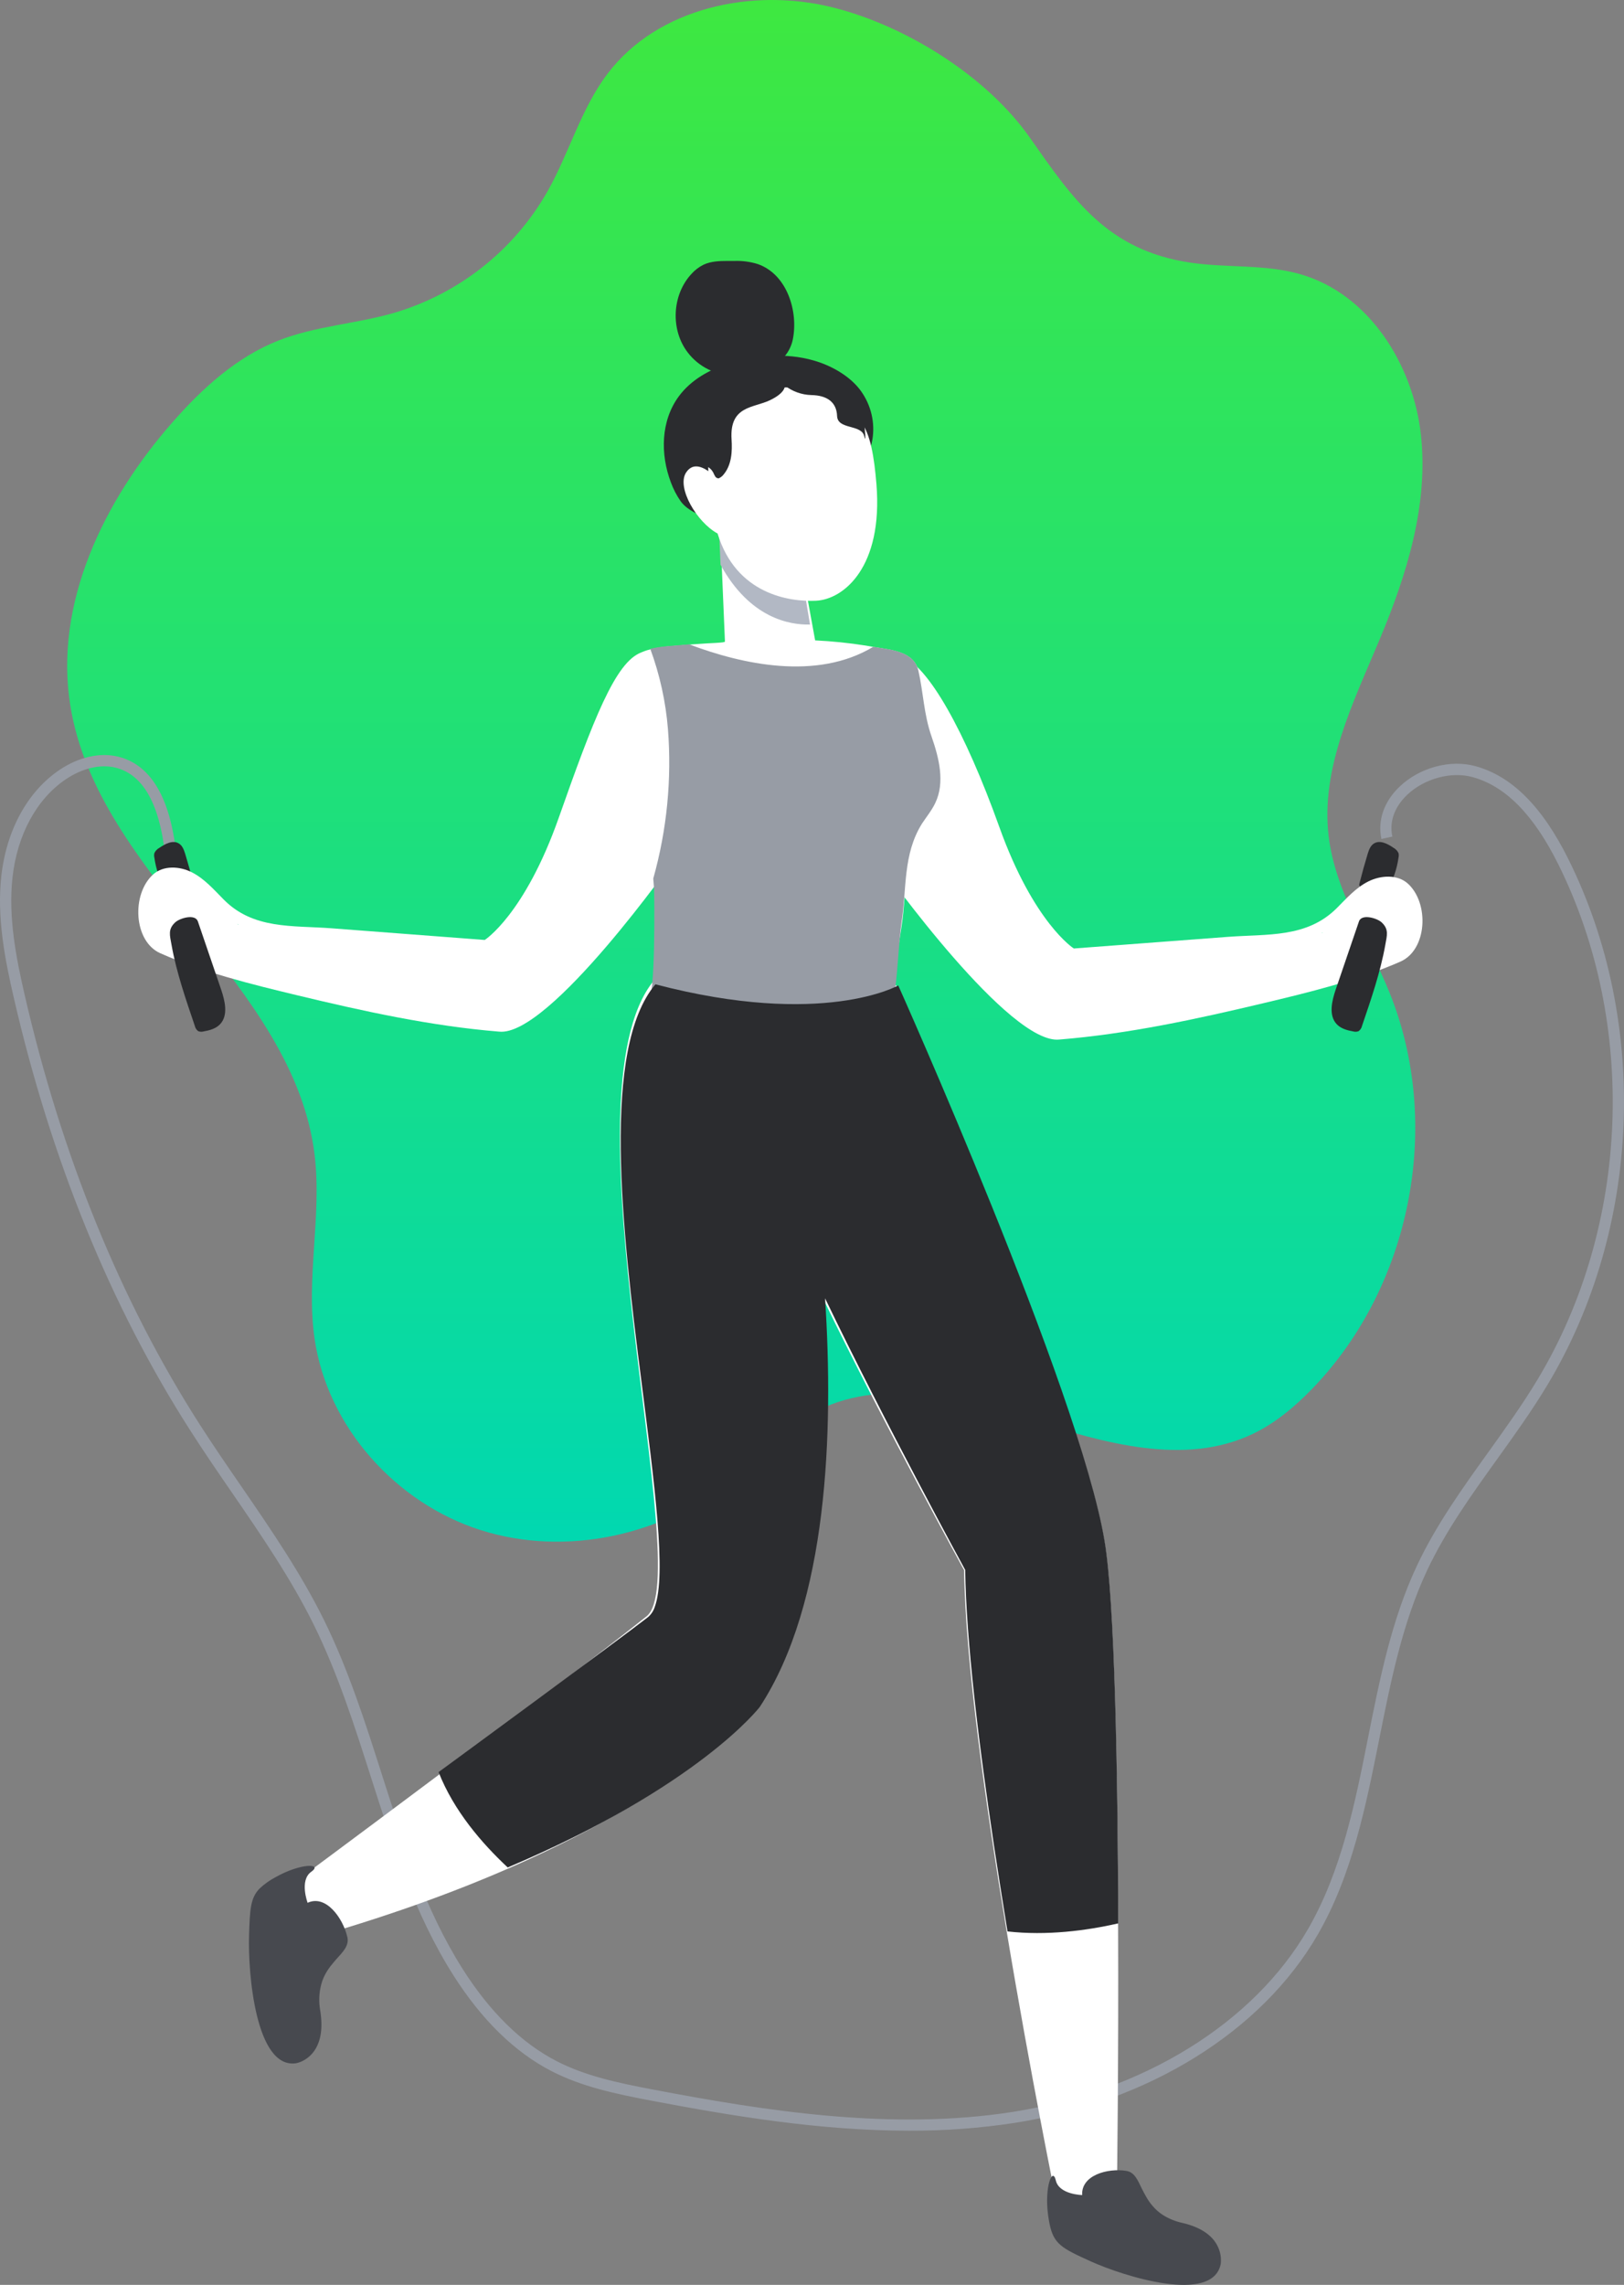<?xml version="1.0" encoding="UTF-8"?>
<svg width="411px" height="578px" viewBox="0 0 411 578" version="1.1" xmlns="http://www.w3.org/2000/svg" xmlns:xlink="http://www.w3.org/1999/xlink">
    <rect x="0" y="0" width="411" height="578" fill="#808080" stroke="none"/>
    <!-- Generator: Sketch 59.1 (86144) - https://sketch.com -->
    <title>跳绳</title>
    <desc>Created with Sketch.</desc>
    <defs>
        <linearGradient x1="50%" y1="0%" x2="50%" y2="100%" id="linearGradient-1">
            <stop stop-color="#3FE83F" offset="0%"></stop>
            <stop stop-color="#00D8B2" offset="100%"></stop>
        </linearGradient>
    </defs>
    <g id="页面-1" stroke="none" stroke-width="1" fill="none" fill-rule="evenodd">
        <g id="9" transform="translate(-586, -673)">
            <g id="跳绳" transform="translate(586, 673)">
                <path d="M210.852,1.902 C190.447,-3.236 166.421,1.932 153.753,18.654 C147.032,27.531 144.06,38.658 138.585,48.374 C130.093,63.324 116.084,74.384 99.535,79.205 C89.983,81.932 79.823,82.491 70.573,86.104 C59.912,90.276 51.18,98.235 43.643,106.829 C26.303,126.579 13.605,152.644 17.81,178.57 C24.764,221.594 74.25,248.773 79.607,292.022 C81.515,307.456 77.396,323.204 79.607,338.613 C82.825,360.887 100.118,380.223 121.636,387.063 C143.155,393.903 167.917,388.469 185.346,374.157 C192.148,368.562 198.027,361.667 205.751,357.419 C222.457,348.253 243.109,353.539 261.286,359.286 C279.463,365.034 299.741,370.951 316.974,362.768 C322.738,360.023 327.704,355.847 332.137,351.264 C357.159,325.385 365.151,284.521 351.692,251.175 C346.37,237.977 337.957,225.69 336.257,211.573 C334.191,194.326 342.455,177.769 349.167,161.738 C356.062,145.27 361.593,127.549 359.582,109.815 C357.571,92.08 346.404,74.389 329.191,69.399 C320.167,66.782 310.487,67.811 301.211,66.434 C280.216,63.279 271.624,50.484 260.67,34.871 C249.715,19.259 229.348,6.561 210.852,1.902 Z" id="路径" fill="url(#linearGradient-1)"></path>
                <path d="M230.083,539 C207.403,539 184.987,535.218 164.89,531.41 C155.574,529.64 147.237,527.86 139.621,523.95 C130.265,519.147 121.866,510.94 114.66,499.554 C104.95,484.213 99.337,466.653 93.911,449.672 C89.773,436.719 85.495,423.327 79.427,411.042 C73.623,399.296 66.035,388.258 58.7,377.585 C55.187,372.474 51.556,367.193 48.15,361.857 C27.969,330.361 12.928,293.444 3.431,252.145 C1.315,242.922 -0.847,232.198 0.335,221.593 C1.636,209.954 7.017,200.168 15.09,194.742 C19.931,191.49 25.335,190.282 29.928,191.417 C38.716,193.602 43.743,202.915 44.869,219.11 L42.054,219.307 C41.001,204.499 36.729,196.045 29.242,194.192 C25.436,193.253 20.854,194.309 16.677,197.118 C9.297,202.078 4.371,211.122 3.167,221.93 C2.041,232.091 4.141,242.54 6.207,251.533 C15.63,292.539 30.548,329.13 50.554,360.357 C53.932,365.626 57.551,370.89 61.053,375.979 C68.444,386.736 76.089,397.858 81.982,409.789 C88.141,422.265 92.453,435.758 96.618,448.813 C101.989,465.625 107.539,483.005 117.058,498.043 C123.988,508.991 132.021,516.855 140.915,521.428 C148.194,525.163 156.317,526.899 165.414,528.618 C193.172,533.887 225.383,539.094 256.366,534.235 C289.382,529.039 317.281,511.766 330.999,488.05 C339.522,473.304 342.945,456.093 346.255,439.443 C349.159,424.838 352.165,409.75 358.583,396.094 C363.407,385.82 370.117,376.479 376.596,367.446 C380.897,361.458 385.344,355.268 389.178,348.881 C412.444,310.178 414.476,259.043 394.362,218.621 C388.108,206.05 380.987,198.837 372.6,196.562 C367.229,195.107 360.457,196.955 356.134,201.056 C352.897,204.129 351.563,207.887 352.379,211.628 L349.604,212.234 C348.591,207.538 350.28,202.713 354.22,198.983 C359.286,194.158 367.01,192.074 373.36,193.804 C382.58,196.304 390.287,204.005 396.924,217.34 C417.459,258.611 415.382,310.807 391.632,350.325 C387.742,356.807 383.256,363.048 378.921,369.081 C372.51,378.012 365.878,387.241 361.161,397.28 C354.89,410.626 351.923,425.546 349.052,439.971 C345.675,456.823 342.224,474.293 333.465,489.437 C319.319,513.912 290.671,531.696 256.833,537.016 C247.982,538.371 239.038,539.034 230.083,539 L230.083,539 Z" id="路径" fill="#979CA5" fill-rule="nonzero"></path>
                <path d="M351.201,225.014 C352.619,222.495 353.545,219.759 353.935,216.937 C354.022,216.567 354.022,216.185 353.935,215.816 C353.676,215.249 353.229,214.775 352.66,214.463 C351.217,213.478 349.288,212.443 347.77,213.347 C346.841,213.887 346.463,214.953 346.149,215.937 C345.393,218.424 344.696,220.928 344.058,223.449 C343.994,223.63 343.983,223.823 344.026,224.009 C344.126,224.208 344.293,224.371 344.501,224.474 C346.508,225.68 348.902,226.196 351.271,225.933 L351.201,225.014 Z" id="路径" fill="#2B2C2F" fill-rule="nonzero"></path>
                <path d="M223.139,219.229 C223.139,219.229 231.494,230.992 241.392,242.304 C250.918,253.2 261.836,263.667 268.119,262.967 C285.466,261.566 302.672,257.83 319.563,253.817 C331.274,251.037 343.418,248.086 354.42,243.255 C361.204,240.27 361.767,228.49 356.3,223.521 C353.682,221.164 349.476,221.392 346.318,222.965 C343.159,224.538 340.772,227.262 338.272,229.763 C330.705,237.285 320.818,236.245 310.83,236.99 L271.762,239.936 C271.762,239.936 261.627,233.532 252.906,209.196 C244.185,184.859 234.85,168.371 228.257,166.07 C224.816,164.863 223.561,179.544 223.189,193.753 C222.795,206.677 223.139,219.229 223.139,219.229 Z M334.517,236.017 C334.601,235.989 334.686,235.934 334.776,235.906 C334.705,235.969 334.627,236.025 334.545,236.073 L334.517,236.017 Z" id="形状" fill="#FFFFFF" fill-rule="nonzero"></path>
                <path d="M41.806,225.013 C40.382,222.495 39.454,219.759 39.065,216.936 C38.978,216.567 38.978,216.185 39.065,215.816 C39.327,215.249 39.777,214.774 40.349,214.463 C41.795,213.478 43.729,212.444 45.224,213.347 C46.155,213.887 46.529,214.952 46.849,215.937 C47.607,218.424 48.306,220.928 48.945,223.448 C49.008,223.629 49.017,223.823 48.972,224.008 C48.875,224.21 48.706,224.373 48.495,224.473 C46.487,225.682 44.088,226.198 41.714,225.932 L41.806,225.013 Z" id="路径" fill="#2B2C2F" fill-rule="nonzero"></path>
                <path d="M161.231,191.254 C162.266,195.558 163.08,199.912 163.671,204.299 C164.564,210.465 165.081,216.66 165.599,222.912 C165.656,223.624 165.712,224.313 165.769,225.025 C165.94,226.936 166.116,254.196 164.279,254.196 C185.816,259.481 203.054,259.679 215.663,258.221 C219.122,256.739 222.446,254.963 225.598,252.913 C226.229,252.484 226.201,247.826 226.315,247.092 C226.883,242.779 227.526,238.472 228.186,234.159 C229.534,225.54 228.498,216.638 233.384,208.781 C234.521,207.04 235.852,205.39 236.716,203.53 C239.185,198.279 237.66,192.085 235.767,186.574 C233.788,180.837 233.725,175.411 232.434,169.702 C231.297,164.824 225.712,164.412 221.06,163.654 C220.372,163.541 219.683,163.411 219.081,163.309 C214.846,162.64 210.578,162.202 206.296,161.998 L202.667,142.097 C201.746,132.652 182.33,135.36 182.33,135.36 L183.468,162.281 C183.468,162.654 180.34,162.597 174.994,163.021 C174.87,163.017 174.746,163.026 174.624,163.049 C174.165,163.08 173.705,163.119 173.242,163.168 C170.666,163.423 167.555,163.507 164.825,164.191 C161.578,164.994 158.876,166.582 158.308,170.075 C157.125,177.095 159.621,184.545 161.231,191.254 Z" id="路径" fill="#FFFFFF" fill-rule="nonzero"></path>
                <path d="M193.433,294.046 C195.991,302.109 201.661,314.787 208.34,328.569 C223.59,360.074 243.996,397.204 243.996,397.204 C244.287,420.032 249.41,456.353 254.761,488.539 C260.864,525.233 267.298,556.615 267.298,556.615 C278.638,563.635 282.684,552.921 282.684,552.921 C282.684,552.921 283.117,521.952 282.969,486.519 C282.855,448.44 282.109,405.212 279.487,389.855 C273.042,351.61 226.992,249.511 226.992,249.511 C226.188,248.775 225.379,248.099 224.576,247.48 C212.084,237.732 202.562,242.067 196.892,252.044 C196.057,253.511 195.335,255.037 194.732,256.609 C190.378,267.462 189.689,282.367 193.433,294.046 Z" id="路径" fill="#FFFFFF" fill-rule="nonzero"></path>
                <path d="M72,478.051 L76.292,491 C97.255,485.137 114.654,478.792 129.057,472.485 C176.312,451.833 191.162,431.686 191.162,431.686 C207.932,405.277 209.367,361.981 207.237,327.892 C206.178,310.836 204.102,293.861 201.02,277.061 C201.02,277.061 198.681,265.666 194.031,255.522 C193.303,253.935 192.525,252.38 191.664,250.905 C186.059,241.042 177.901,234.668 167.171,246.119 C166.619,246.742 166.029,247.393 165.444,248.1 C141.723,277.089 176.257,398.842 163.635,408.874 C151.543,418.507 130.751,434.228 112.033,448.231 C90.657,464.244 72,478.051 72,478.051 Z" id="路径" fill="#FFFFFF" fill-rule="nonzero"></path>
                <path d="M265.248,560.33 C265.357,561.165 265.493,561.938 265.629,562.603 C266.672,567.717 268.76,568.745 276.036,572.047 C284.306,575.803 306.713,582.894 308.91,572.848 C308.934,572.735 308.952,572.622 308.964,572.507 C309.127,570.927 309.154,564.615 299.215,562.319 C297.489,561.95 295.834,561.28 294.321,560.336 C293.356,559.714 292.482,558.948 291.728,558.063 C291.127,557.374 290.593,556.624 290.135,555.824 C289.689,555.057 289.341,554.364 288.982,553.671 C287.894,551.398 287.09,549.511 285.083,549.17 C280.331,548.392 273.578,550.256 273.877,555.279 C273.877,555.279 268.032,555.165 267.205,551.58 C266.379,547.994 264.285,553.245 265.248,560.33 Z" id="路径" fill="#47494F" fill-rule="nonzero"></path>
                <path d="M74.938,521.932 C75.374,521.843 75.799,521.708 76.205,521.528 C78.398,520.583 82.485,517.596 81.047,508.629 C80.638,506.414 80.728,504.136 81.309,501.96 C81.466,501.349 81.678,500.753 81.943,500.179 C82.392,499.198 82.954,498.272 83.616,497.42 C84.09,496.8 84.546,496.282 85.026,495.713 C86.824,493.738 88.4,492.179 87.909,490.023 C86.767,485.113 82.434,479.212 77.85,481.346 C77.85,481.346 75.714,475.656 78.769,473.5 C81.823,471.343 76.091,471.286 69.805,474.825 C68.302,475.611 66.913,476.596 65.678,477.756 C63.394,480.111 63.228,482.985 63.029,489.625 C62.726,499.058 64.701,523.457 74.938,521.932 Z" id="路径" fill="#47494F" fill-rule="nonzero"></path>
                <path d="M162.29,165.073 C155.746,167.397 150.079,182.26 141.426,206.817 C132.772,231.374 122.675,237.781 122.675,237.781 C109.735,236.795 96.795,235.81 83.854,234.824 C73.942,234.079 64.114,235.143 56.601,227.544 C54.123,225.035 51.746,222.308 48.613,220.695 C45.481,219.082 41.302,218.863 38.701,221.255 C33.225,226.261 33.812,238.134 40.553,241.13 C51.483,246.002 63.543,248.97 75.201,251.771 C91.982,255.808 109.06,259.561 126.289,260.966 C139.026,262.411 171,216.92 171,216.92 C171,216.92 168.83,162.749 162.29,165.073 Z M60.293,233.895 L60.075,233.732 L60.332,233.822 L60.293,233.895 Z" id="形状" fill="#FFFFFF" fill-rule="nonzero"></path>
                <path d="M182,134.384 L182.345,142.86 C189.81,156.456 199.903,158.116 205,157.994 L202.27,141.658 C201.336,131.479 182,134.384 182,134.384 Z" id="路径" fill="#B2B8C4" fill-rule="nonzero"></path>
                <path d="M174.071,89.191 C175.453,90.994 177.242,92.456 179.297,93.463 C181.042,94.291 182.93,94.786 184.863,94.921 C191.576,95.539 199.229,92.534 200.632,85.931 C202.085,78.882 199.257,69.414 191.774,66.799 C189.892,66.213 187.922,65.946 185.949,66.009 L184.071,66.009 C182.012,66.009 179.897,66.098 178.041,66.966 C176.892,67.536 175.865,68.318 175.015,69.269 C170.044,74.582 169.642,83.461 174.071,89.191 Z" id="路径" fill="#2B2C2F" fill-rule="nonzero"></path>
                <path d="M219.025,124.166 C219.084,121.656 219.273,119.15 219.593,116.658 C219.848,114.56 220.632,112.615 220.882,110.5 C221.41,106.136 220.156,101.746 217.385,98.255 C214.597,94.84 210.209,92.42 205.917,91.19 C202.351,90.175 198.621,89.804 194.914,90.097 C191.355,90.368 187.836,91.004 184.417,91.993 C179.529,93.485 174.92,96.086 171.877,100.146 C167.176,106.418 167.102,114.942 169.776,122.002 C170.382,123.67 171.2,125.259 172.212,126.734 C174.102,129.4 177.889,130.69 180.96,131.602 C185.634,132.942 190.462,133.717 195.335,133.908 C200.109,134.143 205.025,133.974 209.681,132.859 C212.883,132.089 216.766,130.733 218.372,127.712 C218.86,126.685 219.082,125.56 219.02,124.433 C219.02,124.357 219.02,124.259 219.025,124.166 Z" id="路径" fill="#2B2C2F" fill-rule="nonzero"></path>
                <path d="M173.61,119.576 C175.163,117.149 177.423,117.903 179.261,119.186 C179.079,114.566 179.45,110.627 180.614,107.704 C184.901,96.947 207.032,93.198 217.81,106.588 C220.27,109.645 221.235,115.515 221.806,122.455 C223.518,143.428 213.54,151.635 206.502,151.969 C199.846,152.287 186.311,150.363 181.602,134.958 C176.407,132.174 171.19,123.376 173.61,119.576 Z" id="路径" fill="#FFFFFF" fill-rule="nonzero"></path>
                <path d="M180.381,119.331 C180.436,119.412 180.485,119.497 180.528,119.585 C180.667,119.918 180.831,120.239 181.019,120.545 C181.215,120.853 181.557,121.026 181.912,120.997 C182.414,120.769 182.852,120.413 183.187,119.964 C185.18,117.535 185.338,114.159 185.142,111.143 C184.597,102.611 190.671,103.238 194.833,101.256 C198.994,99.274 198.607,97.529 198.607,97.529 C200.549,99.03 202.891,99.872 205.313,99.94 C209.295,100.008 211.713,101.707 211.849,105.231 C211.985,108.755 217.961,107.27 218.718,110.313 C219.475,113.357 218.468,104.915 218.468,104.915 L208.892,94.129 L195.71,93 L183.922,98.246 L176.487,104.887 C175.768,108.455 173.131,114.932 177.287,117.264 C177.947,117.637 178.704,117.829 179.341,118.241 C179.76,118.522 180.115,118.894 180.381,119.331 L180.381,119.331 Z" id="路径" fill="#2B2C2F" fill-rule="nonzero"></path>
                <path d="M164,253.244 C185.619,258.476 202.922,258.672 215.578,257.228 C219.379,255.577 222.967,253.488 226.265,251.006 C226.898,250.581 227.486,237.699 228.149,233.429 C229.501,224.896 228.462,216.082 233.366,208.304 C234.508,206.58 235.844,204.946 236.712,203.105 C239.189,197.907 237.659,191.774 235.758,186.318 C233.772,180.638 233.709,175.266 232.413,169.614 C231.271,164.785 225.665,164.36 220.996,163.627 C206.695,172.244 187.811,168.059 174.407,163 C173.946,163.03 173.484,163.069 173.02,163.118 C170.434,163.369 167.311,163.453 164.571,164.13 C166.976,170.667 168.479,177.489 169.041,184.415 C170.039,197.144 168.781,209.946 165.324,222.254 C165.382,222.959 165.439,223.642 165.496,224.347 C165.581,225.282 165.667,232.484 165.524,239.456 C165.382,246.428 164.919,253.244 164,253.244 Z" id="路径" fill="#979CA5" fill-rule="nonzero"></path>
                <path d="M111,448.282 C114.837,458.075 121.967,466.309 128.49,472.404 C177.039,451.841 192.296,431.78 192.296,431.78 C209.525,405.485 210.999,362.375 208.811,328.432 C223.978,360.001 244.273,397.145 244.273,397.145 C244.506,414.948 247.674,440.958 251.545,466.801 C252.678,474.225 253.812,481.504 254.979,488.588 C264.915,489.705 274.929,488.392 283,486.56 C282.887,448.439 282.144,405.161 279.537,389.787 C273.127,351.498 227.327,249.285 227.327,249.285 C227.327,249.285 208.324,260.117 165.874,249 C152.164,265.251 157.372,310.701 162.297,349.158 C165.619,375.369 168.741,398.29 165.698,406.518 C165.381,407.511 164.793,408.398 163.998,409.083 C156.828,414.652 114.208,445.941 111,448.282 Z" id="路径" fill="#2B2C2F" fill-rule="nonzero"></path>
                <path d="M344.702,259.508 C344.585,260.048 344.278,260.524 343.841,260.844 C343.414,261.021 342.942,261.048 342.498,260.922 C340.96,260.654 339.352,260.223 338.274,259.067 C336.194,256.832 337.061,253.184 338.063,250.256 C340.012,244.536 341.965,238.815 343.922,233.094 C344.61,231.077 348.52,232.272 349.647,233.317 C351.553,235.077 351.017,236.602 350.589,239.032 C349.354,245.949 346.955,252.888 344.702,259.508 Z" id="路径" fill="#2B2C2F" fill-rule="nonzero"></path>
                <path d="M49.301,259.508 C49.416,260.047 49.721,260.523 50.156,260.844 C50.585,261.021 51.059,261.048 51.505,260.922 C53.037,260.654 54.646,260.223 55.723,259.067 C57.808,256.832 56.937,253.184 55.94,250.256 C53.987,244.535 52.034,238.815 50.08,233.094 C49.387,231.077 45.482,232.272 44.351,233.317 C42.45,235.077 42.98,236.602 43.414,239.032 C44.643,245.949 47.053,252.888 49.301,259.508 Z" id="路径" fill="#2B2C2F" fill-rule="nonzero"></path>
            </g>
        </g>
    </g>
</svg>